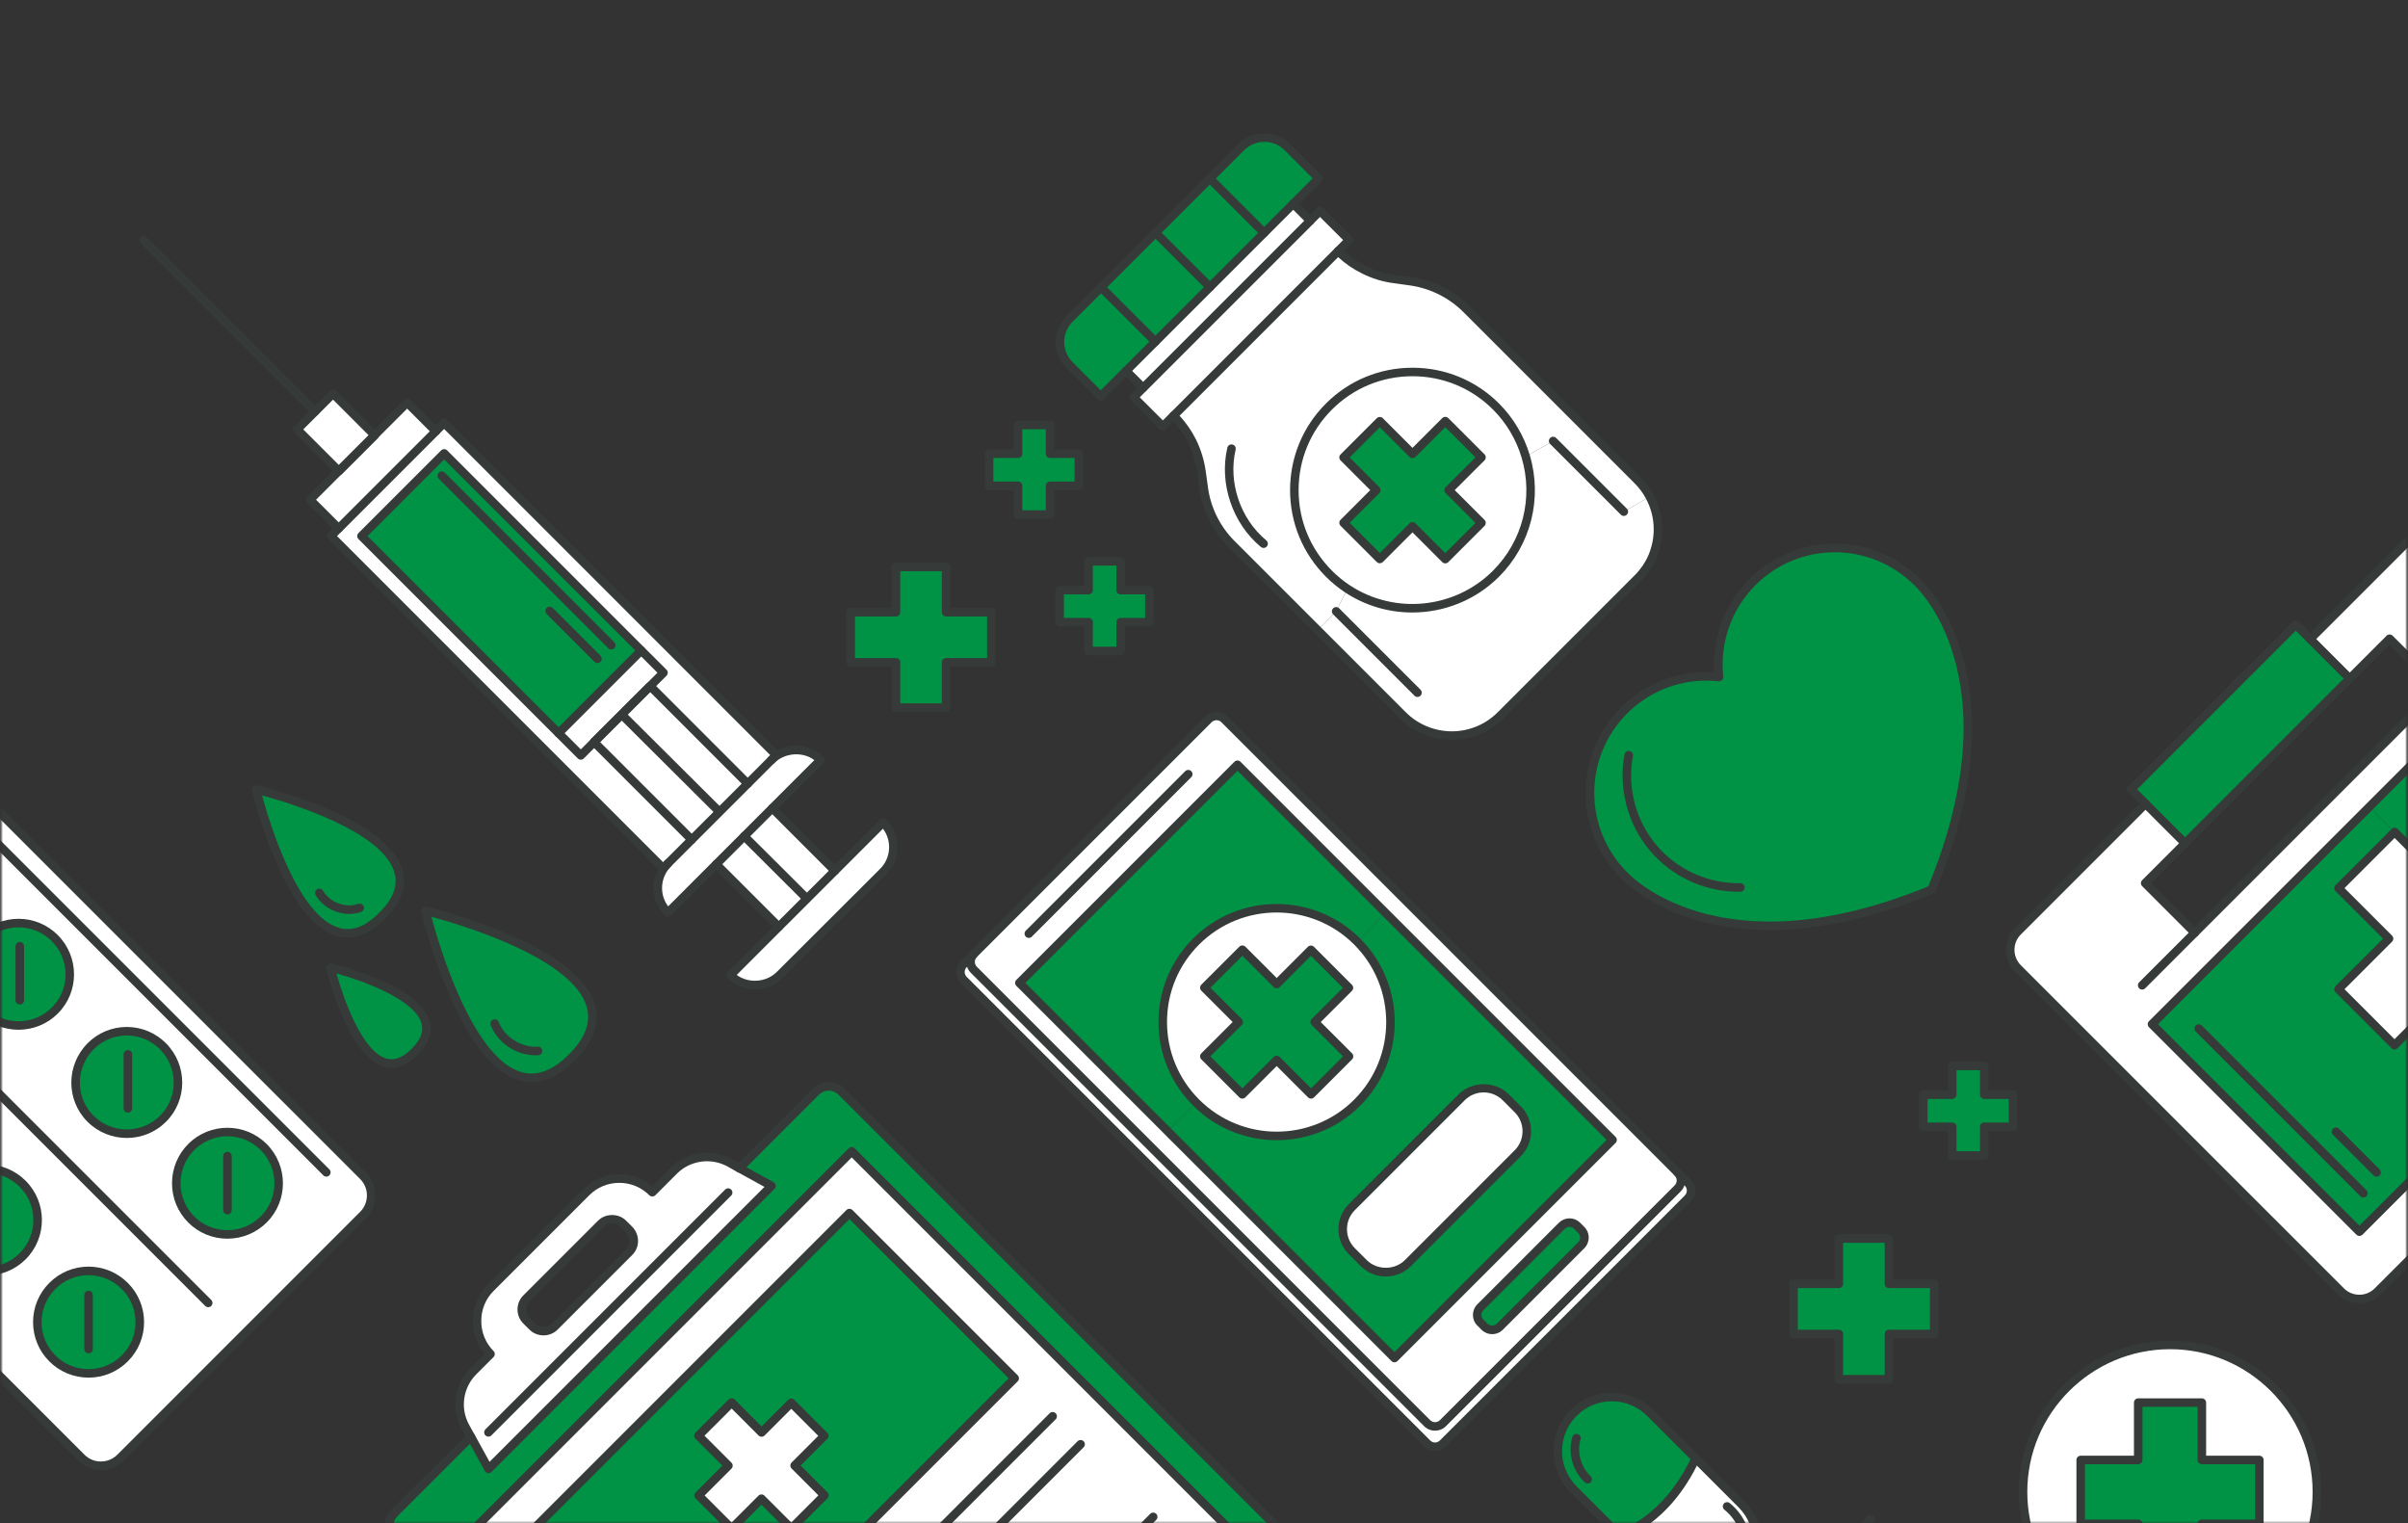 <svg width="430" height="272" viewBox="0 0 430 272" fill="none" xmlns="http://www.w3.org/2000/svg">
<rect x="0" y="0" width="430" height="272" fill="#333333" stroke="none"/>
<mask id="mask0_401_2222" style="mask-type:alpha" maskUnits="userSpaceOnUse" x="0" y="0" width="430" height="272">
<path d="M0 0H430V272H0V0Z" fill="#D9D9D9"/>
</mask>
<g mask="url(#mask0_401_2222)">
<mask id="mask1_401_2222" style="mask-type:alpha" maskUnits="userSpaceOnUse" x="0" y="-1" width="430" height="432">
<rect y="-1" width="430" height="431.196" fill="#D9D9D9"/>
</mask>
<g mask="url(#mask1_401_2222)">
<mask id="mask2_401_2222" style="mask-type:luminance" maskUnits="userSpaceOnUse" x="0" y="-335" width="431" height="766">
<path d="M430.036 -334.16H0V430.347H430.036V-334.16Z" fill="white"/>
</mask>
<g mask="url(#mask2_401_2222)">
<path d="M342.35 103.93C342.35 103.93 360.977 120.07 344.924 158.841C306.169 174.874 290.013 156.267 290.013 156.267C281.891 148.145 281.891 134.982 290.013 126.86C294.651 122.221 300.952 120.225 306.974 120.89C306.324 114.853 308.305 108.568 312.959 103.91C321.061 95.808 334.228 95.808 342.35 103.93Z" fill="#009245"/>
<path d="M316.036 166.058C297.804 166.058 289.551 156.897 289.435 156.765C281.066 148.4 281.066 134.723 289.471 126.318C293.902 121.887 299.94 119.627 306.137 120.05C305.734 113.833 307.994 107.799 312.421 103.368C320.818 94.979 334.483 94.983 342.888 103.384C343.04 103.511 361.702 120.293 345.626 159.124C345.55 159.312 345.399 159.459 345.215 159.535C333.547 164.369 323.871 166.058 316.036 166.058ZM304.67 121.524C299.394 121.524 294.341 123.6 290.547 127.398C282.736 135.209 282.736 147.918 290.547 155.729C290.742 155.952 306.814 173.658 344.343 158.259C359.761 120.715 342.031 104.663 341.852 104.503C334.001 96.653 321.3 96.649 313.497 104.452C309.182 108.768 307.077 114.733 307.731 120.811C307.755 121.042 307.675 121.269 307.512 121.428C307.348 121.588 307.121 121.664 306.894 121.648C306.145 121.564 305.404 121.524 304.67 121.524Z" fill="#363A38"/>
<path d="M310.445 159.22C304.383 159.22 298.493 156.49 294.624 151.871C290.642 147.157 288.953 140.737 290.1 134.699C290.18 134.285 290.579 134.006 290.989 134.097C291.4 134.173 291.671 134.572 291.591 134.986C290.527 140.577 292.093 146.523 295.783 150.895C299.434 155.259 305.021 157.797 310.767 157.697C310.771 157.697 310.775 157.697 310.779 157.697C311.194 157.697 311.533 158.028 311.541 158.443C311.549 158.861 311.214 159.208 310.795 159.216C310.684 159.22 310.564 159.22 310.445 159.22Z" fill="#363A38"/>
</g>
<mask id="mask3_401_2222" style="mask-type:luminance" maskUnits="userSpaceOnUse" x="0" y="-335" width="431" height="766">
<path d="M430.036 -334.16H0V430.347H430.036V-334.16Z" fill="white"/>
</mask>
<g mask="url(#mask3_401_2222)">
<path d="M299.589 209.365L301.414 211.19C302.188 211.964 302.168 213.215 301.395 213.988L257.645 257.737C256.872 258.51 255.641 258.51 254.868 257.737L172.092 174.961C171.318 174.188 171.299 172.937 172.072 172.164L173.897 170.338C173.124 171.112 173.124 172.383 173.897 173.156L246.12 245.379L254.852 254.111C255.625 254.884 256.896 254.884 257.669 254.111L299.593 212.187C300.362 211.41 300.362 210.138 299.589 209.365Z" fill="white"/>
<path d="M223.875 133.651L299.589 209.365C300.362 210.138 300.362 211.41 299.589 212.183L257.665 254.107C256.892 254.88 255.621 254.88 254.848 254.107L246.116 245.375L173.893 173.152C173.12 172.379 173.12 171.108 173.893 170.335L215.817 128.41C216.59 127.637 217.861 127.637 218.634 128.41L223.875 133.651ZM287.964 203.531L247.447 163.014L220.978 136.544L182.031 175.491L208.5 201.961L249.017 242.478L287.964 203.531ZM282.369 219.603L281.616 218.85C280.863 218.097 279.651 218.117 278.898 218.87L264.356 233.412C263.603 234.165 263.583 235.376 264.336 236.13L265.089 236.883C265.843 237.636 267.074 237.636 267.827 236.883L282.369 222.341C283.122 221.588 283.122 220.356 282.369 219.603Z" fill="white"/>
<path d="M247.447 163.018L287.965 203.535L249.018 242.482L208.5 201.965L213.601 196.864C221.54 204.798 234.416 204.818 242.35 196.884C250.305 188.929 250.289 176.049 242.35 168.115L247.447 163.018ZM271.02 198.055L268.876 195.911C266.712 193.747 263.181 193.747 261.017 195.911L241.394 215.534C239.23 217.698 239.23 221.229 241.394 223.393L243.538 225.537C245.702 227.701 249.233 227.701 251.397 225.537L271.02 205.914C273.18 203.75 273.18 200.219 271.02 198.055Z" fill="#009245"/>
<path d="M220.978 136.548L247.447 163.018L242.346 168.119C234.412 160.18 221.532 160.164 213.577 168.119C205.643 176.053 205.659 188.933 213.597 196.868L208.496 201.969L182.027 175.499L220.978 136.548Z" fill="#009245"/>
<path d="M268.875 195.911L271.019 198.055C273.183 200.219 273.183 203.75 271.019 205.914L251.396 225.537C249.233 227.701 245.702 227.701 243.538 225.537L241.394 223.393C239.23 221.229 239.23 217.698 241.394 215.534L261.017 195.911C263.181 193.751 266.711 193.751 268.875 195.911Z" fill="white"/>
<path d="M213.577 168.115C221.532 160.16 234.412 160.176 242.346 168.115C250.285 176.049 250.301 188.929 242.346 196.884C234.412 204.818 221.532 204.802 213.597 196.864C205.663 188.929 205.643 176.053 213.577 168.115ZM240.88 176.368L234.093 169.581L227.984 175.691L221.851 169.565L215.064 176.352L221.193 182.481L215.064 188.611L221.851 195.397L227.98 189.268L234.109 195.397L240.896 188.611L234.767 182.481L240.88 176.368Z" fill="white"/>
<path d="M234.093 169.585L240.88 176.368L234.77 182.481L240.899 188.61L234.113 195.397L227.984 189.268L221.85 195.397L215.068 188.61L221.197 182.481L215.068 176.348L221.85 169.565L227.984 175.695L234.093 169.585Z" fill="#009245"/>
<path d="M281.612 218.85L282.365 219.603C283.118 220.356 283.118 221.588 282.365 222.341L267.823 236.883C267.07 237.636 265.839 237.636 265.086 236.883L264.332 236.13C263.579 235.376 263.599 234.165 264.352 233.412L278.894 218.87C279.651 218.117 280.859 218.097 281.612 218.85Z" fill="#009245"/>
<path d="M256.254 259.072C255.557 259.072 254.86 258.805 254.33 258.275L171.554 175.499C171.036 174.981 170.749 174.296 170.741 173.57C170.733 172.833 171.016 172.144 171.534 171.626L173.359 169.8C173.658 169.502 174.136 169.51 174.435 169.804C174.73 170.099 174.73 170.582 174.435 170.88L172.61 172.706C172.383 172.933 172.259 173.236 172.263 173.558C172.267 173.885 172.398 174.192 172.63 174.427L255.406 257.203C255.884 257.681 256.633 257.681 257.107 257.203L300.856 213.454C301.092 213.219 301.219 212.912 301.223 212.585C301.227 212.262 301.104 211.96 300.876 211.732L299.051 209.903C298.756 209.608 298.756 209.126 299.051 208.827C299.35 208.532 299.828 208.532 300.127 208.831L301.952 210.656C302.47 211.175 302.753 211.864 302.745 212.597C302.737 213.323 302.451 214.008 301.933 214.526L258.183 258.275C257.653 258.805 256.952 259.072 256.254 259.072Z" fill="#363A38"/>
<path d="M256.254 255.45C255.549 255.45 254.844 255.183 254.31 254.645L173.359 173.694C172.287 172.622 172.287 170.876 173.359 169.8L215.283 127.876C216.355 126.8 218.104 126.804 219.176 127.876L300.127 208.827C301.199 209.903 301.199 211.649 300.127 212.721L258.203 254.645C257.665 255.183 256.96 255.45 256.254 255.45ZM217.232 128.59C216.917 128.59 216.602 128.709 216.359 128.952L174.435 170.876C173.957 171.355 173.957 172.136 174.435 172.618L255.386 253.569C255.864 254.051 256.645 254.051 257.127 253.569L299.051 211.645C299.533 211.167 299.533 210.381 299.051 209.903L218.1 128.952C217.861 128.709 217.543 128.59 217.232 128.59Z" fill="#363A38"/>
<path d="M249.013 243.239C248.818 243.239 248.623 243.167 248.475 243.016L181.493 176.033C181.198 175.738 181.198 175.252 181.493 174.957L220.44 136.01C220.735 135.715 221.217 135.715 221.516 136.01L288.498 202.993C288.642 203.136 288.722 203.328 288.722 203.531C288.722 203.734 288.642 203.925 288.498 204.069L249.551 243.016C249.404 243.167 249.209 243.239 249.013 243.239ZM209.038 201.427L249.017 241.406L286.892 203.535L220.982 137.624L183.107 175.495L209.038 201.427Z" fill="#363A38"/>
<path d="M183.716 167.465C183.521 167.465 183.326 167.393 183.178 167.242C182.884 166.947 182.884 166.461 183.178 166.166L211.648 137.692C211.943 137.397 212.426 137.397 212.725 137.692C213.019 137.987 213.019 138.473 212.725 138.768L184.254 167.242C184.107 167.393 183.912 167.465 183.716 167.465Z" fill="#363A38"/>
<path d="M266.456 238.21C265.735 238.21 265.058 237.927 264.552 237.421L263.798 236.668C262.758 235.628 262.766 233.926 263.818 232.874L278.36 218.332C278.866 217.826 279.54 217.543 280.249 217.535C280.257 217.535 280.265 217.535 280.277 217.535C280.986 217.535 281.652 217.814 282.154 218.312L282.907 219.065C283.417 219.575 283.696 220.249 283.696 220.97C283.696 221.691 283.417 222.369 282.907 222.879L268.365 237.421C267.851 237.931 267.178 238.21 266.456 238.21ZM280.273 219.053C279.974 219.053 279.671 219.173 279.432 219.408L264.89 233.95C264.424 234.416 264.416 235.137 264.87 235.592L265.624 236.345C266.066 236.791 266.843 236.787 267.285 236.345L281.827 221.803C282.286 221.345 282.286 220.599 281.827 220.141L281.074 219.388C280.851 219.165 280.564 219.053 280.273 219.053Z" fill="#363A38"/>
<path d="M227.992 203.579C222.588 203.579 217.18 201.522 213.059 197.406C209.078 193.421 206.878 188.124 206.874 182.493C206.87 176.858 209.058 171.562 213.039 167.581C221.269 159.355 234.655 159.359 242.884 167.581C251.114 175.81 251.114 189.196 242.884 197.426C238.78 201.526 233.388 203.579 227.992 203.579ZM227.964 162.926C222.95 162.926 217.933 164.835 214.115 168.653C210.421 172.347 208.389 177.261 208.397 182.489C208.401 187.718 210.441 192.632 214.135 196.326C221.771 203.961 234.185 203.969 241.812 196.346C249.448 188.71 249.448 176.288 241.812 168.653C237.994 164.835 232.977 162.926 227.964 162.926Z" fill="#363A38"/>
<path d="M247.467 227.916C245.778 227.916 244.191 227.263 243 226.071L240.856 223.931C239.668 222.744 239.011 221.157 239.011 219.464C239.011 217.774 239.664 216.188 240.856 214.996L260.479 195.373C262.858 192.994 267.03 192.994 269.41 195.377L271.554 197.517C272.741 198.705 273.399 200.291 273.399 201.985C273.399 203.674 272.741 205.261 271.554 206.452L251.931 226.075C250.743 227.263 249.157 227.916 247.467 227.916ZM264.946 195.051C263.663 195.051 262.459 195.549 261.555 196.453L241.932 216.076C241.031 216.977 240.533 218.18 240.533 219.468C240.533 220.755 241.031 221.958 241.932 222.859L244.076 225.003C245.881 226.812 249.053 226.812 250.859 225.003L270.482 205.38C271.382 204.479 271.88 203.276 271.88 201.989C271.88 200.705 271.382 199.498 270.482 198.597L268.338 196.453C267.437 195.549 266.233 195.051 264.946 195.051Z" fill="#363A38"/>
<path d="M234.113 196.158C233.918 196.158 233.722 196.087 233.575 195.935L227.98 190.34L222.385 195.935C222.241 196.079 222.05 196.158 221.846 196.158C221.643 196.158 221.452 196.079 221.308 195.935L214.522 189.148C214.227 188.854 214.227 188.367 214.522 188.072L220.117 182.481L214.522 176.89C214.378 176.747 214.299 176.555 214.299 176.352C214.299 176.149 214.378 175.958 214.522 175.814L221.308 169.031C221.603 168.736 222.086 168.736 222.385 169.031L227.98 174.626L233.555 169.051C233.85 168.756 234.332 168.756 234.631 169.051L241.418 175.838C241.561 175.981 241.641 176.173 241.641 176.376C241.641 176.579 241.561 176.77 241.418 176.914L235.842 182.485L241.438 188.076C241.732 188.371 241.732 188.858 241.438 189.152L234.651 195.939C234.503 196.083 234.308 196.158 234.113 196.158ZM227.984 188.507C228.179 188.507 228.374 188.579 228.522 188.73L234.117 194.325L239.828 188.614L234.232 183.023C234.089 182.88 234.009 182.688 234.009 182.485C234.009 182.282 234.089 182.091 234.232 181.947L239.808 176.376L234.097 170.665L228.522 176.24C228.227 176.535 227.745 176.535 227.446 176.24L221.85 170.645L216.14 176.356L221.735 181.947C222.03 182.242 222.03 182.728 221.735 183.023L216.14 188.614L221.85 194.325L227.446 188.73C227.593 188.579 227.788 188.507 227.984 188.507Z" fill="#363A38"/>
</g>
<mask id="mask4_401_2222" style="mask-type:luminance" maskUnits="userSpaceOnUse" x="0" y="-335" width="431" height="766">
<path d="M430.036 -334.16H0V430.347H430.036V-334.16Z" fill="white"/>
</mask>
<g mask="url(#mask4_401_2222)">
<path d="M303.475 302.586C303.279 302.586 303.084 302.515 302.937 302.363C302.642 302.068 302.642 301.582 302.937 301.287L333.531 270.693C333.826 270.398 334.308 270.398 334.607 270.693C334.906 270.988 334.902 271.474 334.607 271.769L304.013 302.363C303.861 302.515 303.67 302.586 303.475 302.586Z" fill="#363A38"/>
</g>
<mask id="mask5_401_2222" style="mask-type:luminance" maskUnits="userSpaceOnUse" x="0" y="-335" width="431" height="766">
<path d="M430.036 -334.16H0V430.347H430.036V-334.16Z" fill="white"/>
</mask>
<g mask="url(#mask5_401_2222)">
<path d="M387.522 240.139C402 240.139 413.728 251.895 413.728 266.373C413.728 280.879 402 292.608 387.522 292.608C373.016 292.608 361.26 280.879 361.26 266.373C361.26 251.895 373.016 240.139 387.522 240.139ZM403.459 272.072V260.678H393.189V250.436H381.823V260.678H371.553V272.072H381.823V282.342H393.189V272.072H403.459Z" fill="white"/>
<path d="M403.459 260.678V272.072H393.189V282.342H381.827V272.072H371.557V260.678H381.827V250.436H393.189V260.678H403.459Z" fill="#009245"/>
<path d="M387.522 293.369C372.621 293.369 360.499 281.258 360.499 266.373C360.499 251.489 372.621 239.378 387.522 239.378C402.391 239.378 414.49 251.489 414.49 266.373C414.49 281.258 402.391 293.369 387.522 293.369ZM387.522 240.9C373.458 240.9 362.017 252.329 362.017 266.377C362.017 280.425 373.458 291.854 387.522 291.854C401.554 291.854 412.967 280.425 412.967 266.377C412.967 252.329 401.554 240.9 387.522 240.9Z" fill="#363A38"/>
<path d="M393.189 283.103H381.823C381.405 283.103 381.062 282.764 381.062 282.342V272.833H371.553C371.135 272.833 370.792 272.494 370.792 272.072V260.678C370.792 260.26 371.131 259.917 371.553 259.917H381.062V250.436C381.062 250.018 381.401 249.675 381.823 249.675H393.189C393.607 249.675 393.95 250.014 393.95 250.436V259.917H403.459C403.877 259.917 404.22 260.256 404.22 260.678V272.072C404.22 272.49 403.881 272.833 403.459 272.833H393.95V282.342C393.95 282.76 393.611 283.103 393.189 283.103ZM382.584 281.581H392.428V272.072C392.428 271.653 392.766 271.311 393.189 271.311H402.698V261.436H393.189C392.77 261.436 392.428 261.097 392.428 260.674V251.194H382.584V260.674C382.584 261.093 382.246 261.436 381.823 261.436H372.315V271.311H381.823C382.242 271.311 382.584 271.649 382.584 272.072V281.581Z" fill="#363A38"/>
</g>
<mask id="mask6_401_2222" style="mask-type:luminance" maskUnits="userSpaceOnUse" x="0" y="-335" width="431" height="766">
<path d="M430.036 -334.16H0V430.347H430.036V-334.16Z" fill="white"/>
</mask>
<g mask="url(#mask6_401_2222)">
<path d="M345.391 229.231V238.182H337.313V246.264H328.358V238.182H320.28V229.231H328.358V221.149H337.313V229.231H345.391Z" fill="#009245"/>
<path d="M337.313 247.025H328.362C327.944 247.025 327.601 246.686 327.601 246.264V238.943H320.28C319.862 238.943 319.519 238.604 319.519 238.182V229.231C319.519 228.813 319.858 228.47 320.28 228.47H327.601V221.149C327.601 220.731 327.94 220.388 328.362 220.388H337.313C337.731 220.388 338.074 220.727 338.074 221.149V228.47H345.395C345.813 228.47 346.156 228.809 346.156 229.231V238.182C346.156 238.6 345.817 238.943 345.395 238.943H338.074V246.264C338.07 246.682 337.731 247.025 337.313 247.025ZM329.119 245.503H336.552V238.182C336.552 237.764 336.89 237.421 337.313 237.421H344.634V229.989H337.313C336.894 229.989 336.552 229.65 336.552 229.227V221.907H329.119V229.227C329.119 229.646 328.781 229.989 328.358 229.989H321.037V237.421H328.358C328.777 237.421 329.119 237.76 329.119 238.182V245.503Z" fill="#363A38"/>
<path d="M359.466 195.457V201.184H354.329V206.317H348.607V201.184H343.446L343.442 195.457H348.607V190.324H354.329V195.457H359.466Z" fill="#009245"/>
<path d="M354.329 207.078H348.607C348.188 207.078 347.846 206.739 347.846 206.317V201.945H343.442C343.023 201.945 342.681 201.606 342.681 201.184V195.457C342.681 195.039 343.019 194.696 343.442 194.696H347.846V190.324C347.846 189.906 348.184 189.563 348.607 189.563H354.329C354.748 189.563 355.091 189.902 355.091 190.324V194.696H359.466C359.885 194.696 360.227 195.035 360.227 195.457V201.184C360.227 201.602 359.889 201.945 359.466 201.945H355.091V206.317C355.091 206.735 354.752 207.078 354.329 207.078ZM349.368 205.555H353.572V201.184C353.572 200.765 353.911 200.423 354.333 200.423H358.709V196.218H354.333C353.915 196.218 353.572 195.879 353.572 195.457V191.085H349.368V195.457C349.368 195.875 349.029 196.218 348.607 196.218H344.203V200.423H348.607C349.025 200.423 349.368 200.761 349.368 201.184V205.555Z" fill="#363A38"/>
</g>
<mask id="mask7_401_2222" style="mask-type:luminance" maskUnits="userSpaceOnUse" x="0" y="-335" width="431" height="766">
<path d="M430.036 -334.16H0V430.347H430.036V-334.16Z" fill="white"/>
</mask>
<g mask="url(#mask7_401_2222)">
<path d="M75.969 162.631C75.969 162.631 118.212 172.73 102.14 188.802C86.068 204.874 75.969 162.631 75.969 162.631Z" fill="#009245"/>
<path d="M45.734 140.964C45.734 140.964 82.102 149.675 68.274 163.504C54.445 177.332 45.734 140.964 45.734 140.964Z" fill="#009245"/>
<path d="M59.024 172.749C59.024 172.749 83.29 178.564 74.064 187.79C64.819 197.035 59.024 172.749 59.024 172.749Z" fill="#009245"/>
<path d="M62.057 167.401C61.423 167.401 60.79 167.314 60.16 167.134C50.683 164.46 45.224 142.092 44.997 141.139C44.937 140.884 45.013 140.613 45.2 140.426C45.387 140.238 45.658 140.155 45.913 140.227C46.866 140.454 69.23 145.913 71.908 155.39C72.721 158.267 71.681 161.177 68.816 164.042C66.572 166.278 64.309 167.401 62.057 167.401ZM46.794 142.028C48.081 146.766 53.134 163.576 60.571 165.676C62.906 166.337 65.253 165.449 67.732 162.97C70.215 160.491 71.1 158.148 70.438 155.809C68.342 148.368 51.536 143.311 46.794 142.028Z" fill="#363A38"/>
<path d="M69.912 190.651C69.466 190.651 69.015 190.587 68.569 190.46C62.101 188.63 58.439 173.566 58.287 172.925C58.227 172.666 58.303 172.399 58.49 172.211C58.678 172.028 58.949 171.94 59.204 172.012C59.845 172.164 74.909 175.842 76.731 182.306C77.3 184.318 76.583 186.347 74.602 188.327C73.056 189.874 71.486 190.651 69.912 190.651ZM60.084 173.81C61.388 178.552 64.735 187.797 68.983 188.997C70.454 189.411 71.936 188.842 73.526 187.248C75.112 185.665 75.682 184.183 75.268 182.716C74.072 178.472 64.827 175.117 60.084 173.81Z" fill="#363A38"/>
<path d="M94.915 193.209C94.189 193.209 93.464 193.106 92.743 192.903C81.808 189.814 75.495 163.906 75.232 162.806C75.172 162.547 75.248 162.28 75.435 162.093C75.623 161.91 75.889 161.822 76.148 161.894C77.248 162.157 103.156 168.469 106.245 179.405C107.177 182.7 105.974 186.044 102.678 189.34C100.103 191.914 97.501 193.209 94.915 193.209ZM77.029 163.687C78.432 168.904 84.35 188.953 93.157 191.44C95.887 192.217 98.725 191.141 101.606 188.26C104.483 185.382 105.555 182.541 104.782 179.815C102.295 171.012 82.246 165.09 77.029 163.687Z" fill="#363A38"/>
<path d="M95.632 188.423C92.193 188.423 88.881 186.223 87.626 183.047C87.471 182.657 87.662 182.214 88.052 182.063C88.443 181.911 88.885 182.099 89.037 182.489C90.097 185.175 93.09 187.064 96.023 186.889C96.421 186.821 96.8 187.18 96.828 187.602C96.852 188.021 96.533 188.379 96.115 188.407C95.955 188.419 95.792 188.423 95.632 188.423Z" fill="#363A38"/>
<path d="M62.376 163.181C59.989 163.181 57.594 161.914 56.366 159.818C56.155 159.455 56.275 158.989 56.637 158.777C57 158.562 57.466 158.686 57.677 159.048C58.897 161.125 61.722 162.185 63.974 161.392C64.372 161.26 64.803 161.463 64.942 161.862C65.082 162.257 64.871 162.691 64.476 162.83C63.798 163.069 63.089 163.181 62.376 163.181Z" fill="#363A38"/>
</g>
<mask id="mask8_401_2222" style="mask-type:luminance" maskUnits="userSpaceOnUse" x="0" y="-335" width="431" height="766">
<path d="M430.036 -334.16H0V430.347H430.036V-334.16Z" fill="white"/>
</mask>
<g mask="url(#mask8_401_2222)">
<path d="M302.837 260.439L310.999 268.601C314.749 272.351 314.749 278.496 310.999 282.246C309.11 284.135 306.643 285.08 304.16 285.08C301.694 285.064 299.211 284.135 297.338 282.258L289.16 274.08C289.16 274.08 297.31 271.964 302.71 260.563L302.837 260.439Z" fill="white"/>
<path d="M302.821 260.423L302.837 260.439L302.71 260.567C297.31 271.972 289.16 274.084 289.16 274.084L280.982 265.907C277.232 262.157 277.232 256.012 280.998 252.246C282.871 250.373 285.342 249.428 287.821 249.428C290.288 249.444 292.771 250.373 294.644 252.246L302.821 260.423Z" fill="#009245"/>
<path d="M304.164 285.841C301.363 285.825 298.748 284.745 296.804 282.8L288.626 274.622C288.331 274.328 288.331 273.841 288.626 273.546C288.921 273.252 289.403 273.252 289.702 273.546L297.88 281.724C299.541 283.386 301.777 284.306 304.168 284.322C306.543 284.322 308.783 283.398 310.465 281.712C313.932 278.245 313.932 272.606 310.465 269.139L302.303 260.977C302.012 260.682 302 260.2 302.287 259.905C302.574 259.61 303.044 259.586 303.343 259.869L303.359 259.881L311.541 268.063C315.598 272.124 315.598 278.727 311.541 282.784C309.568 284.757 306.946 285.841 304.164 285.841Z" fill="#363A38"/>
<path d="M289.164 274.846C288.969 274.846 288.774 274.774 288.626 274.622L280.448 266.445C278.492 264.488 277.412 261.874 277.416 259.084C277.416 256.291 278.5 253.672 280.464 251.712C282.425 249.751 285.039 248.671 287.825 248.671C290.627 248.687 293.241 249.767 295.186 251.716L303.363 259.889C303.658 260.184 303.658 260.67 303.363 260.965C303.068 261.256 302.586 261.26 302.287 260.965L294.11 252.792C292.448 251.13 290.216 250.205 287.821 250.193C285.446 250.193 283.214 251.114 281.54 252.792C279.863 254.469 278.938 256.705 278.938 259.092C278.938 261.475 279.855 263.711 281.528 265.377L289.706 273.554C290.001 273.849 290.001 274.335 289.706 274.63C289.551 274.77 289.359 274.846 289.164 274.846Z" fill="#363A38"/>
<path d="M283.509 264.879C283.326 264.879 283.139 264.811 282.991 264.675C280.827 262.667 279.934 259.411 280.779 256.57C280.899 256.167 281.317 255.936 281.724 256.056C282.126 256.175 282.357 256.598 282.238 257C281.556 259.299 282.278 261.934 284.027 263.56C284.334 263.847 284.35 264.325 284.067 264.632C283.916 264.799 283.712 264.879 283.509 264.879Z" fill="#363A38"/>
<path d="M289.164 274.846C288.825 274.846 288.518 274.618 288.431 274.276C288.323 273.869 288.566 273.455 288.973 273.351C289.052 273.331 296.863 271.151 302.028 260.244C302.207 259.865 302.658 259.702 303.04 259.881C303.419 260.061 303.582 260.515 303.403 260.894C297.915 272.486 289.706 274.734 289.359 274.826C289.288 274.838 289.224 274.846 289.164 274.846Z" fill="#363A38"/>
<path d="M310.955 279.042C310.827 279.042 310.7 279.01 310.58 278.942C310.218 278.735 310.086 278.273 310.293 277.906C310.305 277.886 311.453 275.802 310.732 273.666C310.242 272.068 309.249 270.617 307.93 269.561C307.603 269.298 307.552 268.82 307.811 268.493C308.074 268.166 308.556 268.119 308.879 268.374C310.433 269.621 311.604 271.335 312.174 273.2C313.111 275.973 311.672 278.552 311.608 278.659C311.473 278.902 311.218 279.042 310.955 279.042Z" fill="#363A38"/>
</g>
<mask id="mask9_401_2222" style="mask-type:luminance" maskUnits="userSpaceOnUse" x="0" y="-335" width="431" height="766">
<path d="M430.036 -334.16H0V430.347H430.036V-334.16Z" fill="white"/>
</mask>
<g mask="url(#mask9_401_2222)">
<path d="M150.253 194.911L255.33 299.988C256.597 301.255 256.573 303.284 255.33 304.523L180.026 379.827C178.783 381.07 176.755 381.094 175.491 379.827L70.414 274.75C69.147 273.483 69.171 271.454 70.414 270.215L84.095 256.534L87.248 262.264L88.587 260.925L136.433 213.079L137.772 211.74L132.041 208.588L145.722 194.907C146.957 193.668 148.986 193.644 150.253 194.911ZM249.125 302.614L235.97 289.459L152.094 205.583L81.087 276.591L171.482 366.987L178.121 373.626L249.125 302.614Z" fill="#009245"/>
<path d="M209.226 316.2L213.928 320.902L192.894 341.936L187.499 347.332L176.802 336.636L164.293 349.145L176.802 361.655L171.478 366.979L81.082 276.583L152.09 205.575L235.966 289.451L230.259 295.158L209.226 316.2ZM181.198 246.101L151.688 216.59L92.094 276.185L121.604 305.695L181.198 246.101ZM170.478 330.407L157.968 317.897L145.455 330.407L157.964 342.916L170.478 330.407ZM151.684 311.665L139.174 299.155L126.665 311.665L139.174 324.174L151.684 311.665Z" fill="white"/>
<path d="M151.684 216.59L181.194 246.101L121.6 305.695L92.089 276.185L151.684 216.59ZM147.196 256.366L141.298 250.468L135.998 255.769L130.65 250.42L124.728 256.342L130.076 261.691L124.752 267.015L130.65 272.913L135.974 267.589L141.298 272.913L147.22 266.991L141.896 261.667L147.196 256.366Z" fill="#009245"/>
<path d="M132.037 208.592L137.768 211.744L136.429 213.083L88.583 260.929L87.244 262.268L84.091 256.538L83.111 254.748C81.322 251.524 81.891 247.467 84.518 244.841L87.598 241.761C85.976 240.139 85.163 237.987 85.187 235.863C85.163 233.739 85.976 231.591 87.598 229.965L104.695 212.868C107.943 209.62 113.243 209.62 116.491 212.868L120.36 208.999C122.963 206.396 127.024 205.822 130.267 207.592L132.037 208.592ZM112.338 219.551L111.262 218.475C110.186 217.399 108.421 217.399 107.345 218.475L93.998 231.822C92.898 232.922 92.898 234.687 93.975 235.763L95.05 236.839C96.15 237.939 97.94 237.963 99.04 236.863L112.386 223.517C113.458 222.441 113.434 220.647 112.338 219.551Z" fill="white"/>
<path d="M141.298 250.472L147.196 256.366L141.896 261.667L147.22 266.991L141.298 272.913L135.974 267.589L130.65 272.913L124.752 267.015L130.076 261.691L124.728 256.342L130.65 250.424L135.998 255.773L141.298 250.472Z" fill="white"/>
<path d="M84.091 257.295C83.82 257.295 83.561 257.151 83.422 256.9L82.441 255.111C80.493 251.604 81.126 247.157 83.98 244.303L86.546 241.737C85.167 240.099 84.402 237.995 84.426 235.855C84.398 233.479 85.359 231.132 87.06 229.431L104.157 212.334C105.87 210.621 108.154 209.676 110.593 209.676C112.772 209.676 114.829 210.433 116.467 211.82L119.818 208.469C122.648 205.639 127.091 205.005 130.626 206.93L132.403 207.939C132.77 208.146 132.898 208.608 132.69 208.975C132.483 209.341 132.025 209.473 131.654 209.262L129.889 208.261C126.952 206.663 123.25 207.189 120.894 209.545L117.025 213.41C116.738 213.697 116.236 213.697 115.949 213.414C114.522 211.984 112.617 211.198 110.589 211.198C108.56 211.198 106.655 211.983 105.229 213.41L88.132 230.507C86.718 231.921 85.92 233.87 85.944 235.859C85.924 237.863 86.721 239.812 88.132 241.227C88.427 241.522 88.427 242.008 88.132 242.303L85.052 245.383C82.672 247.762 82.146 251.465 83.768 254.386L84.749 256.179C84.948 256.546 84.812 257.008 84.446 257.211C84.338 257.267 84.215 257.295 84.091 257.295Z" fill="#363A38"/>
<path d="M177.759 381.529C176.743 381.529 175.726 381.142 174.953 380.369L69.872 275.288C69.119 274.535 68.709 273.535 68.709 272.47C68.713 271.414 69.127 270.422 69.872 269.677L83.553 255.996C83.721 255.828 83.964 255.741 84.199 255.781C84.434 255.812 84.641 255.956 84.757 256.167L87.419 261.013L136.512 211.92L131.67 209.254C131.459 209.138 131.319 208.935 131.284 208.696C131.248 208.457 131.327 208.222 131.499 208.05L145.18 194.369C146.726 192.827 149.245 192.827 150.791 194.369L255.872 299.45C257.418 300.996 257.418 303.515 255.872 305.061L180.564 380.369C179.791 381.142 178.775 381.529 177.759 381.529ZM83.912 257.789L70.948 270.757C69.996 271.709 69.996 273.264 70.948 274.216L176.029 379.297C176.986 380.249 178.536 380.249 179.492 379.297L254.8 303.989C255.753 303.037 255.753 301.483 254.8 300.53L149.719 195.449C148.767 194.497 147.212 194.497 146.256 195.449L133.292 208.413L138.134 211.079C138.345 211.195 138.485 211.398 138.521 211.637C138.553 211.876 138.477 212.111 138.306 212.282L87.781 262.806C87.61 262.974 87.371 263.058 87.136 263.022C86.901 262.99 86.694 262.846 86.578 262.635L83.912 257.789Z" fill="#363A38"/>
<path d="M178.117 374.383C177.922 374.383 177.727 374.311 177.579 374.16L80.548 277.125C80.253 276.83 80.253 276.344 80.548 276.049L151.556 205.041C151.851 204.746 152.333 204.746 152.632 205.041L236.508 288.917L249.663 302.072C249.958 302.367 249.958 302.853 249.663 303.148L178.655 374.156C178.504 374.311 178.313 374.383 178.117 374.383ZM82.158 276.591L178.117 372.55L248.049 302.618L152.09 206.659L82.158 276.591Z" fill="#363A38"/>
<path d="M121.6 306.456C121.396 306.456 121.205 306.376 121.062 306.233L91.552 276.723C91.257 276.428 91.257 275.941 91.552 275.647L151.146 216.052C151.441 215.757 151.923 215.757 152.222 216.052L181.732 245.563C181.875 245.706 181.955 245.897 181.955 246.101C181.955 246.304 181.875 246.495 181.732 246.639L122.138 306.233C121.994 306.376 121.803 306.456 121.6 306.456ZM93.165 276.185L121.6 304.623L180.122 246.105L151.684 217.666L93.165 276.185Z" fill="#363A38"/>
<path d="M141.298 273.674C141.103 273.674 140.908 273.602 140.76 273.451L135.974 268.665L131.188 273.451C130.893 273.746 130.411 273.746 130.112 273.451L124.214 267.553C124.07 267.409 123.991 267.218 123.991 267.015C123.991 266.811 124.07 266.62 124.214 266.477L129 261.691L124.19 256.88C124.047 256.737 123.967 256.546 123.967 256.342C123.967 256.139 124.047 255.948 124.19 255.804L130.112 249.882C130.407 249.588 130.889 249.588 131.188 249.882L135.998 254.693L140.76 249.93C141.055 249.635 141.537 249.635 141.836 249.93L147.734 255.828C147.878 255.972 147.958 256.163 147.958 256.366C147.958 256.57 147.878 256.761 147.734 256.904L142.972 261.667L147.758 266.453C147.902 266.596 147.981 266.788 147.981 266.991C147.981 267.194 147.902 267.385 147.758 267.529L141.836 273.451C141.689 273.598 141.494 273.674 141.298 273.674ZM135.974 266.831C136.169 266.831 136.365 266.903 136.512 267.055L141.298 271.841L146.144 266.995L141.358 262.209C141.215 262.065 141.135 261.874 141.135 261.671C141.135 261.467 141.215 261.276 141.358 261.133L146.12 256.37L141.298 251.548L136.536 256.311C136.241 256.605 135.759 256.605 135.46 256.311L130.65 251.5L125.804 256.346L130.614 261.157C130.758 261.3 130.837 261.491 130.837 261.695C130.837 261.898 130.758 262.089 130.614 262.233L125.828 267.019L130.65 271.841L135.436 267.055C135.588 266.903 135.779 266.831 135.974 266.831Z" fill="#363A38"/>
<path d="M97.067 238.433C96.147 238.433 95.218 238.082 94.513 237.377L93.437 236.301C92.771 235.635 92.408 234.747 92.412 233.798C92.416 232.85 92.787 231.957 93.46 231.284L106.807 217.937C108.134 216.61 110.469 216.61 111.796 217.941L112.872 219.013C114.275 220.416 114.295 222.676 112.92 224.055L99.574 237.401C98.884 238.086 97.98 238.433 97.067 238.433ZM109.306 218.432C108.764 218.432 108.261 218.639 107.883 219.013L94.537 232.36C94.15 232.746 93.935 233.26 93.931 233.806C93.927 234.344 94.134 234.85 94.513 235.225L95.589 236.301C95.979 236.692 96.497 236.911 97.051 236.915C97.055 236.915 97.063 236.915 97.067 236.915C97.613 236.915 98.119 236.708 98.502 236.325L111.848 222.979C112.223 222.608 112.422 222.102 112.418 221.552C112.41 220.998 112.191 220.48 111.8 220.089L110.724 219.013C110.35 218.635 109.844 218.432 109.306 218.432Z" fill="#363A38"/>
<path d="M87.22 256.506C87.024 256.506 86.829 256.434 86.682 256.283C86.387 255.988 86.387 255.502 86.682 255.207L129.49 212.398C129.785 212.103 130.267 212.103 130.566 212.398C130.861 212.693 130.861 213.179 130.566 213.474L87.758 256.283C87.61 256.434 87.415 256.506 87.22 256.506Z" fill="#363A38"/>
<path d="M145.909 295.712C145.714 295.712 145.519 295.64 145.371 295.489C145.076 295.194 145.076 294.708 145.371 294.413L187.439 252.341C187.734 252.046 188.216 252.046 188.515 252.341C188.81 252.636 188.81 253.122 188.515 253.417L146.447 295.489C146.296 295.64 146.105 295.712 145.909 295.712Z" fill="#363A38"/>
<path d="M150.899 300.701C150.703 300.701 150.508 300.63 150.361 300.478C150.066 300.183 150.066 299.697 150.361 299.402L192.428 257.335C192.723 257.04 193.205 257.04 193.504 257.335C193.799 257.63 193.799 258.116 193.504 258.411L151.437 300.478C151.285 300.626 151.094 300.701 150.899 300.701Z" fill="#363A38"/>
<path d="M163.862 313.669C163.667 313.669 163.472 313.597 163.324 313.446C163.03 313.151 163.03 312.665 163.324 312.37L205.392 270.299C205.687 270.004 206.169 270.004 206.468 270.299C206.763 270.593 206.763 271.08 206.468 271.374L164.4 313.446C164.253 313.593 164.058 313.669 163.862 313.669Z" fill="#363A38"/>
</g>
<mask id="mask10_401_2222" style="mask-type:luminance" maskUnits="userSpaceOnUse" x="0" y="-335" width="431" height="766">
<path d="M430.036 -334.16H0V430.347H430.036V-334.16Z" fill="white"/>
</mask>
<g mask="url(#mask10_401_2222)">
<path d="M47.758 192.899L64.863 210.003C66.768 211.908 66.748 215.024 64.843 216.929L21.488 260.284C19.583 262.189 16.467 262.209 14.562 260.304L-65.436 180.305C-67.341 178.4 -67.341 175.264 -65.436 173.359L-22.082 130.005C-20.177 128.1 -17.041 128.1 -15.136 130.005L47.758 192.899ZM-9.939 147.778C-13.51 144.208 -19.284 144.188 -22.855 147.759C-26.426 151.329 -26.445 157.144 -22.875 160.714C-19.304 164.285 -13.49 164.265 -9.919 160.694C-6.348 157.124 -6.368 151.349 -9.939 147.778ZM9.784 167.501C6.213 163.93 0.438 163.91 -3.132 167.481C-6.703 171.052 -6.723 176.866 -3.152 180.437C0.419 184.008 6.233 183.988 9.804 180.417C13.374 176.846 13.354 171.072 9.784 167.501ZM29.088 186.805C25.517 183.235 19.762 183.235 16.192 186.805C12.621 190.376 12.581 196.17 16.152 199.741C19.723 203.312 25.557 203.312 29.128 199.741C32.698 196.17 32.659 190.376 29.088 186.805ZM47.085 204.802C43.514 201.232 37.74 201.212 34.169 204.782C30.598 208.353 30.578 214.167 34.149 217.738C37.72 221.309 43.534 221.289 47.105 217.718C50.675 214.147 50.656 208.373 47.085 204.802ZM-34.743 172.578C-38.313 169.007 -44.088 168.988 -47.678 172.578C-51.249 176.149 -51.249 181.943 -47.678 185.514C-44.108 189.085 -38.313 189.085 -34.743 185.514C-31.152 181.923 -31.172 176.153 -34.743 172.578ZM-15.259 192.066C-18.83 188.495 -24.604 188.475 -28.195 192.066C-31.766 195.636 -31.766 201.431 -28.195 205.002C-24.624 208.572 -18.83 208.572 -15.259 205.002C-11.668 201.411 -11.688 195.636 -15.259 192.066ZM4.049 211.37C0.478 207.799 -5.296 207.779 -8.887 211.37C-12.458 214.941 -12.458 220.735 -8.887 224.306C-5.316 227.876 0.478 227.876 4.049 224.306C7.64 220.715 7.62 214.941 4.049 211.37ZM22.281 229.602C18.71 226.031 12.936 226.011 9.345 229.602C5.775 233.173 5.775 238.967 9.345 242.538C12.916 246.109 18.71 246.109 22.281 242.538C25.872 238.947 25.852 233.177 22.281 229.602Z" fill="white"/>
<path d="M-3.136 167.481C0.434 163.91 6.209 163.93 9.78 167.501C13.35 171.072 13.37 176.846 9.8 180.417C6.229 183.988 0.414 184.008 -3.156 180.437C-6.727 176.866 -6.707 171.052 -3.136 167.481Z" fill="#009245"/>
<path d="M16.192 186.805C19.762 183.234 25.517 183.234 29.088 186.805C32.658 190.376 32.698 196.17 29.128 199.741C25.557 203.312 19.723 203.312 16.152 199.741C12.581 196.17 12.617 190.376 16.192 186.805Z" fill="#009245"/>
<path d="M34.165 204.782C37.736 201.212 43.51 201.232 47.081 204.802C50.651 208.373 50.671 214.147 47.101 217.718C43.53 221.289 37.716 221.309 34.145 217.738C30.574 214.167 30.594 208.353 34.165 204.782Z" fill="#009245"/>
<path d="M-2.419 226.984C2.632 226.984 6.727 222.889 6.727 217.838C6.727 212.787 2.632 208.692 -2.419 208.692C-7.47 208.692 -11.565 212.787 -11.565 217.838C-11.565 222.889 -7.47 226.984 -2.419 226.984Z" fill="#009245"/>
<path d="M15.813 245.216C20.864 245.216 24.959 241.121 24.959 236.07C24.959 231.019 20.864 226.924 15.813 226.924C10.762 226.924 6.667 231.019 6.667 236.07C6.667 241.121 10.762 245.216 15.813 245.216Z" fill="#009245"/>
<path d="M18.005 262.476C16.499 262.476 15.084 261.894 14.024 260.834L-65.975 180.839C-67.039 179.771 -67.624 178.349 -67.624 176.826C-67.624 175.308 -67.039 173.881 -65.975 172.817L-22.624 129.463C-20.412 127.255 -16.813 127.255 -14.606 129.463L65.393 209.461C66.457 210.529 67.039 211.948 67.035 213.466C67.031 214.976 66.441 216.399 65.373 217.463L22.022 260.814C20.958 261.878 19.539 262.468 18.025 262.476C18.021 262.476 18.013 262.476 18.005 262.476ZM-18.611 129.323C-19.675 129.323 -20.735 129.726 -21.544 130.535L-64.894 173.889C-65.672 174.666 -66.102 175.706 -66.102 176.822C-66.102 177.938 -65.672 178.978 -64.894 179.759L15.104 259.754C15.877 260.527 16.905 260.949 18.009 260.949C18.013 260.949 18.021 260.949 18.025 260.949C19.133 260.945 20.173 260.515 20.954 259.734L64.305 216.379C65.086 215.602 65.516 214.562 65.52 213.454C65.524 212.346 65.098 211.31 64.325 210.533L47.22 193.433L-15.678 130.535C-16.487 129.73 -17.547 129.323 -18.611 129.323Z" fill="#363A38"/>
<path d="M37.182 233.4C36.986 233.4 36.791 233.328 36.644 233.177L-38.317 158.216C-38.612 157.921 -38.612 157.434 -38.317 157.14C-38.023 156.845 -37.54 156.845 -37.241 157.14L37.72 232.101C38.015 232.396 38.015 232.882 37.72 233.177C37.572 233.324 37.377 233.4 37.182 233.4Z" fill="#363A38"/>
<path d="M-2.419 227.741C-4.958 227.741 -7.492 226.776 -9.425 224.844C-13.287 220.982 -13.287 214.693 -9.425 210.832C-7.548 208.951 -5.005 207.867 -2.411 207.923C0.227 207.927 2.714 208.959 4.587 210.832V210.836C8.449 214.697 8.449 220.986 4.587 224.844C2.654 226.772 0.116 227.741 -2.419 227.741ZM-2.423 209.441C-4.659 209.441 -6.763 210.318 -8.353 211.904C-11.621 215.176 -11.621 220.496 -8.353 223.768C-5.085 227.032 0.239 227.036 3.511 223.764C6.779 220.496 6.779 215.172 3.511 211.904C1.925 210.318 -0.179 209.441 -2.415 209.437C-2.419 209.441 -2.419 209.441 -2.423 209.441Z" fill="#363A38"/>
<path d="M15.813 245.977C13.167 245.977 10.68 244.945 8.807 243.076C6.934 241.207 5.906 238.716 5.906 236.07C5.906 233.424 6.934 230.933 8.807 229.064C10.684 227.187 13.171 226.155 15.809 226.155C15.813 226.155 15.817 226.155 15.821 226.155C18.459 226.159 20.946 227.191 22.819 229.064C24.692 230.937 25.724 233.424 25.728 236.062C25.732 238.704 24.7 241.199 22.819 243.076C20.95 244.949 18.459 245.977 15.813 245.977ZM15.809 227.677C13.573 227.677 11.469 228.554 9.879 230.144C8.297 231.726 7.424 233.834 7.424 236.074C7.424 238.314 8.297 240.422 9.879 242.004C11.465 243.59 13.569 244.463 15.809 244.463C18.049 244.463 20.157 243.59 21.739 242.008C23.329 240.418 24.206 238.31 24.202 236.07C24.198 233.834 23.325 231.73 21.739 230.148C20.153 228.562 18.049 227.689 15.813 227.685C15.817 227.677 15.813 227.677 15.809 227.677Z" fill="#363A38"/>
<path d="M40.605 221.169C37.959 221.169 35.476 220.141 33.611 218.276C31.742 216.407 30.714 213.916 30.718 211.262C30.722 208.612 31.758 206.117 33.627 204.248C37.477 200.395 43.753 200.407 47.619 204.264C51.48 208.126 51.492 214.407 47.639 218.256C45.766 220.125 43.279 221.161 40.625 221.165C40.621 221.169 40.613 221.169 40.605 221.169ZM40.605 202.881C38.465 202.881 36.329 203.694 34.703 205.32C33.117 206.906 32.24 209.015 32.236 211.262C32.232 213.51 33.101 215.618 34.683 217.2C36.261 218.778 38.361 219.647 40.605 219.647C40.613 219.647 40.617 219.647 40.625 219.647C42.872 219.643 44.981 218.766 46.567 217.18C49.827 213.92 49.819 208.608 46.547 205.336C44.905 203.702 42.757 202.881 40.605 202.881Z" fill="#363A38"/>
<path d="M15.813 241.633C15.395 241.633 15.052 241.294 15.052 240.872V231.232C15.052 230.813 15.391 230.471 15.813 230.471C16.232 230.471 16.574 230.809 16.574 231.232V240.872C16.574 241.29 16.232 241.633 15.813 241.633Z" fill="#363A38"/>
<path d="M40.617 216.833C40.199 216.833 39.856 216.495 39.856 216.072V206.428C39.856 206.01 40.194 205.667 40.617 205.667C41.035 205.667 41.378 206.006 41.378 206.428V216.072C41.374 216.491 41.035 216.833 40.617 216.833Z" fill="#363A38"/>
<path d="M22.64 203.184C20.093 203.184 17.551 202.216 15.614 200.279C11.764 196.425 11.78 190.141 15.654 186.267C17.523 184.394 20.006 183.362 22.64 183.362C25.274 183.362 27.753 184.394 29.626 186.263C33.499 190.137 33.515 196.421 29.666 200.271C27.729 202.216 25.182 203.184 22.64 203.184ZM22.64 184.884C20.412 184.884 18.312 185.757 16.73 187.339C13.45 190.623 13.43 195.943 16.69 199.203C19.97 202.479 25.31 202.483 28.594 199.203C31.854 195.947 31.834 190.623 28.554 187.343C26.968 185.757 24.867 184.884 22.64 184.884Z" fill="#363A38"/>
<path d="M22.835 198.657C22.417 198.657 22.074 198.318 22.074 197.896V188.256C22.074 187.837 22.413 187.495 22.835 187.495C23.258 187.495 23.596 187.833 23.596 188.256V197.896C23.596 198.314 23.258 198.657 22.835 198.657Z" fill="#363A38"/>
<path d="M58.275 210.087C58.08 210.087 57.885 210.015 57.737 209.863L-4.782 147.344C-5.077 147.049 -5.077 146.563 -4.782 146.268C-4.487 145.973 -4.005 145.973 -3.706 146.268L58.813 208.787C59.108 209.082 59.108 209.568 58.813 209.863C58.662 210.011 58.466 210.087 58.275 210.087Z" fill="#363A38"/>
<path d="M3.304 183.864C0.769 183.864 -1.765 182.9 -3.694 180.975C-7.556 177.113 -7.548 170.817 -3.674 166.943C-1.809 165.078 0.666 164.05 3.304 164.05C3.312 164.05 3.316 164.05 3.324 164.05C5.962 164.054 8.445 165.09 10.318 166.959V166.963C14.179 170.825 14.187 177.101 10.338 180.951C8.397 182.896 5.85 183.864 3.304 183.864ZM3.304 165.572C1.076 165.572 -1.02 166.441 -2.598 168.019C-5.878 171.303 -5.886 176.631 -2.618 179.903C0.654 183.171 5.986 183.163 9.266 179.883C12.525 176.627 12.514 171.311 9.246 168.043C7.66 166.457 5.555 165.58 3.324 165.576C3.316 165.572 3.308 165.572 3.304 165.572Z" fill="#363A38"/>
<path d="M3.531 179.349C3.112 179.349 2.77 179.01 2.77 178.588V168.948C2.77 168.529 3.108 168.186 3.531 168.186C3.953 168.186 4.292 168.525 4.292 168.948V178.588C4.292 179.01 3.949 179.349 3.531 179.349Z" fill="#363A38"/>
</g>
<mask id="mask11_401_2222" style="mask-type:luminance" maskUnits="userSpaceOnUse" x="0" y="-335" width="431" height="766">
<path d="M430.036 -334.16H0V430.347H430.036V-334.16Z" fill="white"/>
</mask>
<g mask="url(#mask11_401_2222)">
<path d="M435.567 122.891L426.716 114.04L419.595 121.161L412.533 114.1L435.332 91.301C437.157 89.475 440.115 89.456 441.94 91.281L499.617 148.958C501.422 150.763 501.422 153.74 499.597 155.565L424.576 230.586C422.771 232.392 419.814 232.372 418.009 230.566L360.331 172.889C358.506 171.064 358.506 168.127 360.311 166.321L383.131 143.502L390.192 150.564L383.071 157.686L391.922 166.537L435.567 122.891ZM488.941 152.298L451.899 115.255L423.11 144.044L384.282 182.872L421.324 219.914L450.133 191.105L488.941 152.298Z" fill="white"/>
<path d="M451.898 115.251L488.941 152.298L450.133 191.105L445.67 186.642L455.688 176.619L446.642 167.573L455.668 158.546L445.67 148.548L436.639 157.574L427.613 148.548L423.11 144.04L451.898 115.251Z" fill="#009245"/>
<path d="M412.533 114.1L419.599 121.165L390.192 150.568L383.13 143.506L380.548 140.928L409.955 111.521L412.533 114.1Z" fill="#009245"/>
<path d="M445.67 148.548L455.669 158.546L446.642 167.573L455.689 176.619L445.67 186.642L436.62 177.591L427.593 186.622L417.594 176.619L426.621 167.593L417.594 158.566L427.613 148.548L436.639 157.574L445.67 148.548Z" fill="white"/>
<path d="M423.11 144.04L427.613 148.548L417.594 158.566L426.621 167.593L417.594 176.619L427.593 186.622L436.62 177.591L445.67 186.642L450.133 191.105L421.324 219.914L384.278 182.872L423.11 144.04Z" fill="#009245"/>
<path d="M391.918 167.302C391.723 167.302 391.527 167.23 391.38 167.079L382.529 158.228C382.234 157.933 382.234 157.446 382.529 157.152L389.65 150.03C389.945 149.735 390.427 149.735 390.726 150.03C391.021 150.325 391.021 150.811 390.726 151.106L384.143 157.69L392.456 166.003C392.751 166.298 392.751 166.784 392.456 167.079C392.308 167.23 392.113 167.302 391.918 167.302Z" fill="#363A38"/>
<path d="M435.567 123.652C435.372 123.652 435.177 123.58 435.029 123.429L426.716 115.116L420.129 121.703C419.834 121.998 419.352 121.998 419.053 121.703C418.754 121.409 418.758 120.922 419.053 120.627L426.178 113.506C426.473 113.211 426.955 113.211 427.254 113.506L436.105 122.353C436.4 122.648 436.4 123.134 436.105 123.429C435.958 123.576 435.763 123.652 435.567 123.652Z" fill="#363A38"/>
<path d="M421.312 232.698C419.926 232.698 418.535 232.168 417.475 231.108L359.797 173.431C357.685 171.319 357.677 167.892 359.777 165.787L382.597 142.968C382.891 142.673 383.374 142.673 383.673 142.968C383.971 143.263 383.967 143.749 383.673 144.044L360.853 166.859C359.343 168.366 359.355 170.833 360.873 172.351L418.551 230.028C420.073 231.551 422.536 231.559 424.042 230.048L499.059 155.027C499.8 154.286 500.211 153.298 500.211 152.246C500.211 151.202 499.808 150.225 499.079 149.5L441.402 91.823C439.883 90.3 437.397 90.308 435.87 91.843L413.071 114.642C412.776 114.937 412.294 114.937 411.995 114.642C411.696 114.347 411.7 113.861 411.995 113.566L434.794 90.767C436.918 88.647 440.366 88.638 442.478 90.747L500.155 148.424C501.171 149.44 501.729 150.795 501.729 152.246C501.729 153.704 501.159 155.075 500.131 156.103L425.114 231.124C424.066 232.176 422.691 232.698 421.312 232.698Z" fill="#363A38"/>
<path d="M382.533 176.687C382.338 176.687 382.142 176.615 381.995 176.464C381.7 176.169 381.7 175.683 381.995 175.388L444.415 112.968C444.709 112.673 445.192 112.673 445.491 112.968C445.789 113.263 445.785 113.749 445.491 114.044L383.071 176.464C382.923 176.615 382.728 176.687 382.533 176.687Z" fill="#363A38"/>
<path d="M390.192 151.329C389.997 151.329 389.802 151.257 389.654 151.106L382.593 144.044V144.04L380.014 141.458C379.719 141.163 379.719 140.681 380.014 140.382L409.417 110.979C409.56 110.836 409.751 110.756 409.955 110.756C410.158 110.756 410.349 110.836 410.493 110.979L420.137 120.619C420.432 120.914 420.432 121.401 420.137 121.695L390.734 151.098C390.583 151.257 390.388 151.329 390.192 151.329ZM383.665 142.968L390.192 149.496L418.523 121.165L409.955 112.597L381.624 140.928L383.665 142.968Z" fill="#363A38"/>
<path d="M421.324 220.675C421.121 220.675 420.93 220.595 420.786 220.452L383.744 183.41C383.449 183.115 383.449 182.629 383.744 182.334L422.576 143.502L451.365 114.713C451.659 114.418 452.142 114.418 452.441 114.713L489.487 151.756C489.63 151.899 489.71 152.09 489.71 152.294C489.71 152.497 489.63 152.688 489.487 152.832L421.866 220.452C421.719 220.595 421.524 220.675 421.324 220.675ZM385.354 182.872L421.324 218.842L487.869 152.298L451.899 116.327L385.354 182.872Z" fill="#363A38"/>
<path d="M445.67 187.403C445.467 187.403 445.275 187.323 445.132 187.18L436.624 178.667L428.131 187.16C427.836 187.455 427.354 187.455 427.055 187.16L417.056 177.161C416.761 176.866 416.761 176.38 417.056 176.085L425.549 167.597L417.056 159.108C416.761 158.813 416.761 158.327 417.056 158.032L427.075 148.014C427.37 147.719 427.852 147.719 428.151 148.014L436.643 156.506L445.132 148.014C445.419 147.727 445.921 147.727 446.208 148.014L456.207 158.012C456.506 158.307 456.506 158.793 456.207 159.088L447.718 167.577L456.227 176.085C456.522 176.38 456.522 176.866 456.227 177.161L446.208 187.18C446.064 187.323 445.869 187.403 445.67 187.403ZM436.62 176.834C436.823 176.834 437.014 176.914 437.158 177.057L445.666 185.57L454.613 176.623L446.104 168.115C445.809 167.82 445.809 167.334 446.104 167.039L454.593 158.55L445.666 149.623L437.178 158.116C436.891 158.403 436.388 158.403 436.102 158.116L427.609 149.623L418.662 158.57L427.155 167.059C427.45 167.354 427.45 167.84 427.155 168.135L418.662 176.623L427.589 185.55L436.082 177.057C436.225 176.914 436.42 176.834 436.62 176.834Z" fill="#363A38"/>
<path d="M422.038 213.809C421.843 213.809 421.647 213.737 421.5 213.586L392.097 184.183C391.802 183.888 391.802 183.402 392.097 183.107C392.392 182.812 392.874 182.812 393.173 183.107L422.576 212.51C422.875 212.804 422.875 213.291 422.576 213.586C422.428 213.737 422.233 213.809 422.038 213.809Z" fill="#363A38"/>
<path d="M424.397 210.098C424.202 210.098 424.006 210.027 423.859 209.875L416.598 202.614C416.303 202.319 416.303 201.833 416.598 201.538C416.893 201.247 417.375 201.243 417.674 201.538L424.935 208.799C425.23 209.094 425.23 209.58 424.935 209.875C424.787 210.023 424.592 210.098 424.397 210.098Z" fill="#363A38"/>
</g>
<mask id="mask12_401_2222" style="mask-type:luminance" maskUnits="userSpaceOnUse" x="0" y="-335" width="431" height="766">
<path d="M430.036 -334.16H0V430.347H430.036V-334.16Z" fill="white"/>
</mask>
<g mask="url(#mask12_401_2222)">
<path d="M261.854 55.191L292.428 85.765C293.301 86.638 294.034 87.61 294.592 88.682L289.969 91.36L277.352 78.743L272.45 81.501C271.478 78.229 269.712 75.153 267.154 72.594C258.921 64.361 245.546 64.361 237.313 72.594C229.08 80.828 229.08 94.202 237.313 102.435C238.345 103.467 239.437 104.36 240.605 105.133L238.6 109.162L235.269 112.494L219.91 97.135C217.192 94.417 215.446 90.886 214.948 87.096L214.55 84.239C214.291 82.354 213.717 80.509 212.884 78.803C212.031 77.117 210.919 75.567 209.572 74.22L238.939 44.853C240.29 46.204 241.836 47.312 243.542 48.145C245.228 48.998 247.073 49.572 248.978 49.811L251.835 50.209C255.601 50.724 259.136 52.469 261.854 55.191Z" fill="white"/>
<path d="M238.6 109.158L240.605 105.129C248.798 110.545 259.949 109.632 267.154 102.431C272.809 96.776 274.594 88.682 272.45 81.497L277.352 78.739L289.969 91.356L294.592 88.678C295.544 90.464 296.058 92.448 296.058 94.513C296.058 96.178 295.72 97.784 295.126 99.255C294.512 100.741 293.58 102.112 292.428 103.264L268.003 127.689C266.831 128.861 265.484 129.773 263.994 130.387C262.507 131.001 260.897 131.34 259.231 131.34C255.959 131.32 252.803 130.028 250.48 127.709L235.26 112.49L238.6 109.158Z" fill="white"/>
<path d="M229.928 26.279L235.484 31.834L230.941 36.377L225.744 41.574L216.04 31.87L221.635 26.274C223.915 23.999 227.625 23.979 229.928 26.279Z" fill="#009245"/>
<path d="M235.723 37.668L240.919 42.869L238.935 44.853L209.572 74.216L207.647 76.141L202.447 70.944L204.136 69.255L233.977 39.414L235.723 37.668Z" fill="white"/>
<path d="M230.941 36.381L233.977 39.414L204.136 69.255L201.1 66.222L206.316 61.001L216.06 51.262L225.74 41.578L230.941 36.381Z" fill="white"/>
<path d="M267.15 72.59C269.709 75.149 271.474 78.225 272.446 81.497C274.59 88.678 272.805 96.776 267.15 102.431C259.949 109.632 248.798 110.545 240.601 105.129C239.429 104.356 238.337 103.463 237.309 102.431C229.076 94.198 229.076 80.823 237.309 72.59C245.542 64.357 258.917 64.357 267.15 72.59ZM264.552 81.656L258.084 75.189L252.23 81.043L246.395 75.208L239.927 81.676L245.762 87.511L239.927 93.345L246.395 99.813L252.23 93.979L258.084 99.833L264.552 93.365L258.697 87.511L264.552 81.656Z" fill="white"/>
<path d="M216.031 31.879L206.348 41.561L216.05 51.263L225.733 41.581L216.031 31.879Z" fill="#009245"/>
<path d="M258.084 75.189L264.552 81.656L258.697 87.511L264.552 93.365L258.084 99.833L252.229 93.979L246.395 99.813L239.927 93.345L245.761 87.511L239.927 81.676L246.395 75.208L252.229 81.043L258.084 75.189Z" fill="#009245"/>
<path d="M206.349 41.559L196.608 51.3L206.31 61.002L216.052 51.261L206.349 41.559Z" fill="#009245"/>
<path d="M196.616 51.301L206.32 61.005L201.104 66.222L196.561 70.765L191.005 65.21C188.702 62.906 188.722 59.196 191.025 56.897L196.616 51.301Z" fill="#009245"/>
<path d="M252.19 109.361C248.021 109.361 243.837 108.182 240.182 105.763C238.959 104.954 237.843 104.041 236.771 102.969C232.646 98.844 230.371 93.353 230.371 87.511C230.371 81.668 232.642 76.177 236.771 72.052C240.896 67.927 246.387 65.656 252.23 65.656C258.072 65.656 263.563 67.931 267.688 72.052C270.246 74.611 272.143 77.803 273.176 81.282C275.471 88.977 273.367 97.286 267.688 102.969C263.476 107.185 257.849 109.361 252.19 109.361ZM252.23 67.174C246.794 67.174 241.685 69.29 237.847 73.128C234.009 76.966 231.893 82.075 231.893 87.511C231.893 92.946 234.009 98.055 237.847 101.893C238.847 102.889 239.883 103.742 241.023 104.495C249.045 109.796 259.805 108.704 266.612 101.893C271.896 96.609 273.857 88.874 271.717 81.716C270.757 78.476 268.991 75.507 266.612 73.128C262.774 69.29 257.665 67.174 252.23 67.174Z" fill="#363A38"/>
<path d="M258.084 100.59C257.888 100.59 257.693 100.518 257.546 100.367L252.229 95.051L246.933 100.347C246.638 100.642 246.156 100.642 245.857 100.347L239.389 93.879C239.094 93.584 239.094 93.098 239.389 92.803L244.685 87.507L239.389 82.214C239.246 82.071 239.166 81.88 239.166 81.676C239.166 81.473 239.246 81.282 239.389 81.138L245.857 74.67C246.144 74.383 246.646 74.383 246.933 74.67L252.229 79.967L257.546 74.65C257.833 74.364 258.335 74.364 258.622 74.65L265.09 81.118C265.233 81.262 265.313 81.453 265.313 81.656C265.313 81.86 265.233 82.051 265.09 82.195L259.773 87.507L265.09 92.823C265.384 93.118 265.384 93.604 265.09 93.899L258.622 100.367C258.47 100.518 258.279 100.59 258.084 100.59ZM252.229 93.221C252.425 93.221 252.62 93.293 252.767 93.445L258.084 98.761L263.476 93.369L258.159 88.053C258.016 87.909 257.936 87.718 257.936 87.515C257.936 87.311 258.016 87.12 258.159 86.977L263.476 81.664L258.084 76.269L252.767 81.585C252.48 81.872 251.978 81.872 251.691 81.585L246.395 76.288L241.003 81.684L246.299 86.977C246.443 87.12 246.523 87.311 246.523 87.515C246.523 87.718 246.443 87.909 246.299 88.053L241.003 93.349L246.395 98.741L251.691 93.445C251.843 93.293 252.034 93.221 252.229 93.221Z" fill="#363A38"/>
<path d="M196.557 71.522C196.361 71.522 196.166 71.45 196.019 71.299L190.463 65.744C189.208 64.488 188.518 62.819 188.526 61.045C188.53 59.28 189.228 57.61 190.483 56.355L221.097 25.741C223.68 23.158 227.884 23.158 230.466 25.741L236.022 31.296C236.317 31.591 236.317 32.077 236.022 32.372L231.479 36.919C231.184 37.21 230.702 37.214 230.403 36.919C230.108 36.624 230.108 36.138 230.403 35.843L234.408 31.834L229.39 26.817C227.398 24.824 224.162 24.824 222.169 26.817L191.555 57.431C190.583 58.399 190.045 59.686 190.041 61.053C190.037 62.416 190.567 63.699 191.535 64.668L196.553 69.685L200.558 65.68C200.857 65.385 201.335 65.385 201.634 65.684C201.929 65.979 201.929 66.461 201.634 66.76L197.091 71.303C196.943 71.45 196.748 71.522 196.557 71.522Z" fill="#363A38"/>
<path d="M207.647 76.902C207.452 76.902 207.257 76.83 207.109 76.679L201.913 71.482C201.618 71.187 201.618 70.705 201.913 70.406L203.598 68.717C203.893 68.422 204.375 68.418 204.674 68.713C204.969 69.007 204.969 69.49 204.674 69.789L203.527 70.94L207.651 75.061L209.038 73.674C209.333 73.379 209.815 73.379 210.114 73.674C210.409 73.969 210.409 74.451 210.114 74.75L208.189 76.675C208.034 76.826 207.839 76.902 207.647 76.902Z" fill="#363A38"/>
<path d="M238.935 45.611C238.74 45.611 238.544 45.539 238.397 45.387C238.102 45.093 238.102 44.61 238.397 44.311L239.843 42.861L235.719 38.74L234.511 39.948C234.212 40.243 233.734 40.243 233.435 39.944C233.14 39.649 233.14 39.167 233.435 38.868L235.181 37.122C235.48 36.827 235.958 36.827 236.257 37.122L241.453 42.319C241.748 42.614 241.748 43.096 241.453 43.395L239.469 45.38C239.325 45.535 239.13 45.611 238.935 45.611Z" fill="#363A38"/>
<path d="M259.235 132.101C255.709 132.081 252.413 130.71 249.946 128.247L219.372 97.673C216.546 94.847 214.709 91.125 214.195 87.196L213.8 84.342C213.557 82.553 213.019 80.804 212.202 79.134C211.381 77.508 210.313 76.033 209.034 74.754C208.891 74.611 208.811 74.419 208.811 74.216C208.811 74.013 208.891 73.822 209.034 73.678L238.401 44.311C238.696 44.017 239.178 44.017 239.477 44.311C240.772 45.607 242.251 46.667 243.877 47.46C245.53 48.297 247.276 48.831 249.073 49.054L251.943 49.452C255.868 49.986 259.578 51.831 262.396 54.645L292.97 85.219C293.922 86.172 294.695 87.216 295.269 88.324C296.298 90.252 296.824 92.337 296.824 94.505C296.824 96.226 296.493 97.916 295.835 99.53C295.19 101.088 294.201 102.559 292.97 103.79L268.545 128.215C267.297 129.463 265.867 130.427 264.289 131.081C262.667 131.758 260.965 132.101 259.235 132.101ZM210.636 74.228C211.796 75.487 212.78 76.906 213.565 78.456C214.454 80.278 215.04 82.186 215.307 84.131L215.705 86.989C216.176 90.595 217.861 94.007 220.452 96.597L251.026 127.167C253.206 129.347 256.123 130.558 259.243 130.578C260.77 130.578 262.276 130.28 263.711 129.686C265.102 129.112 266.365 128.259 267.473 127.151L291.898 102.726C292.99 101.634 293.867 100.335 294.432 98.964C295.01 97.533 295.305 96.039 295.305 94.513C295.305 92.596 294.843 90.751 293.926 89.037C293.42 88.061 292.739 87.14 291.898 86.299L261.324 55.725C258.741 53.142 255.338 51.453 251.739 50.959L248.878 50.56C246.917 50.317 245.004 49.731 243.203 48.819C241.661 48.065 240.234 47.085 238.955 45.909L210.636 74.228Z" fill="#363A38"/>
<path d="M206.316 61.763C206.121 61.763 205.926 61.691 205.778 61.539L196.074 51.835C195.78 51.541 195.78 51.054 196.074 50.759C196.369 50.465 196.852 50.465 197.15 50.759L206.854 60.463C207.149 60.758 207.149 61.244 206.854 61.539C206.707 61.691 206.512 61.763 206.316 61.763Z" fill="#363A38"/>
<path d="M216.06 52.019C215.865 52.019 215.669 51.947 215.522 51.796L205.818 42.096C205.523 41.801 205.523 41.315 205.818 41.02C206.113 40.725 206.595 40.725 206.894 41.02L216.598 50.72C216.893 51.014 216.893 51.501 216.598 51.796C216.447 51.947 216.255 52.019 216.06 52.019Z" fill="#363A38"/>
<path d="M225.74 42.339C225.545 42.339 225.349 42.267 225.202 42.116L215.498 32.412C215.203 32.117 215.203 31.631 215.498 31.336C215.793 31.041 216.275 31.041 216.574 31.336L226.278 41.04C226.573 41.334 226.573 41.821 226.278 42.116C226.13 42.267 225.935 42.339 225.74 42.339Z" fill="#363A38"/>
<path d="M204.136 70.016C203.941 70.016 203.746 69.944 203.598 69.793L200.562 66.76C200.418 66.616 200.338 66.425 200.338 66.222C200.338 66.019 200.418 65.827 200.562 65.684L230.403 35.843C230.546 35.7 230.737 35.62 230.941 35.62C231.144 35.62 231.335 35.7 231.479 35.843L234.515 38.88C234.81 39.175 234.81 39.657 234.515 39.956L204.674 69.797C204.523 69.944 204.328 70.016 204.136 70.016ZM202.172 66.222L204.132 68.183L232.897 39.418L230.937 37.457L202.172 66.222Z" fill="#363A38"/>
<path d="M225.644 97.836C225.473 97.836 225.302 97.78 225.158 97.661C220.081 93.457 217.674 86.331 219.168 79.939C219.264 79.528 219.671 79.273 220.081 79.369C220.491 79.465 220.743 79.875 220.647 80.282C219.28 86.128 221.48 92.644 226.127 96.489C226.449 96.76 226.493 97.239 226.226 97.561C226.079 97.741 225.859 97.836 225.644 97.836Z" fill="#363A38"/>
<path d="M253.122 124.441C252.927 124.441 252.731 124.369 252.584 124.218L238.058 109.692C237.763 109.397 237.763 108.911 238.058 108.616C238.353 108.321 238.835 108.321 239.134 108.616L253.66 123.142C253.955 123.437 253.955 123.923 253.66 124.218C253.513 124.365 253.317 124.441 253.122 124.441Z" fill="#363A38"/>
<path d="M289.969 92.118C289.774 92.118 289.579 92.046 289.431 91.894L276.81 79.277C276.515 78.982 276.515 78.496 276.81 78.201C277.105 77.906 277.587 77.906 277.886 78.201L290.507 90.818C290.802 91.113 290.802 91.599 290.507 91.894C290.356 92.046 290.164 92.118 289.969 92.118Z" fill="#363A38"/>
</g>
<mask id="mask13_401_2222" style="mask-type:luminance" maskUnits="userSpaceOnUse" x="0" y="-335" width="431" height="766">
<path d="M430.036 -334.16H0V430.347H430.036V-334.16Z" fill="white"/>
</mask>
<g mask="url(#mask13_401_2222)">
<path d="M128.478 144.965L133.519 139.924L137.743 135.699C138.955 134.488 140.561 133.874 142.147 133.874C143.733 133.874 145.323 134.468 146.531 135.679L137.899 144.311L132.897 149.313L127.896 154.314L119.264 162.946C116.845 160.527 116.845 156.598 119.284 154.155L123.508 149.93L128.478 144.965Z" fill="white"/>
<path d="M149.073 155.478L157.705 146.846C160.124 149.265 160.144 153.214 157.705 155.657L139.254 174.069C138.022 175.3 136.456 175.914 134.87 175.914C133.284 175.914 131.654 175.32 130.447 174.108L139.078 165.477L144.1 160.455L149.073 155.478Z" fill="white"/>
<path d="M79.313 75.519L138.616 134.827L137.744 135.699L133.519 139.924L116.096 122.504L118.479 120.121L114.51 116.156L79.313 80.955L64.548 95.716L99.749 130.917L103.718 134.882L106.097 132.503L123.516 149.922L119.292 154.151L118.419 155.023L59.112 95.716L60.483 94.349L77.823 77.006L79.313 75.519Z" fill="white"/>
<path d="M72.706 71.889L77.823 77.006L60.483 94.349L55.362 89.228L60.503 84.091L60.523 84.111L66.911 77.723L66.891 77.703L72.706 71.889Z" fill="white"/>
<path d="M114.51 116.156L118.479 120.121L116.096 122.504L110.999 127.562L106.077 132.483L106.097 132.503L103.718 134.882L99.749 130.917L114.51 116.156Z" fill="white"/>
<path d="M79.304 80.957L64.541 95.72L99.74 130.919L114.503 116.155L79.304 80.957Z" fill="#009245"/>
<path d="M132.901 149.309L137.903 144.307L149.073 155.478L144.092 160.459L139.075 165.481L127.904 154.31L132.901 149.309Z" fill="white"/>
<path d="M116.096 122.504L133.519 139.924L128.478 144.965L111.019 127.582L116.096 122.504Z" fill="white"/>
<path d="M116.096 122.504L111.019 127.582L110.999 127.562L116.096 122.504Z" fill="white"/>
<path d="M66.882 77.704L60.494 84.092L60.514 84.112L66.902 77.723L66.882 77.704Z" fill="white"/>
<path d="M59.471 70.283L66.891 77.703L60.503 84.091L53.083 76.671L56.275 73.475L59.471 70.283Z" fill="white"/>
<path d="M111.019 127.582L128.478 144.965L123.516 149.922L106.097 132.503L111.019 127.582Z" fill="white"/>
<path d="M110.992 127.565L106.072 132.485L106.091 132.504L111.012 127.584L110.992 127.565Z" fill="white"/>
<path d="M118.419 155.781C118.224 155.781 118.029 155.709 117.881 155.557L58.574 96.25C58.431 96.107 58.351 95.915 58.351 95.712C58.351 95.509 58.431 95.318 58.574 95.174L59.941 93.807C60.24 93.512 60.718 93.512 61.017 93.807C61.312 94.102 61.312 94.584 61.017 94.883L60.184 95.712L118.415 153.943L118.75 153.609C119.045 153.314 119.527 153.314 119.826 153.609C120.121 153.904 120.121 154.39 119.826 154.685L118.953 155.557C118.806 155.709 118.615 155.781 118.419 155.781Z" fill="#363A38"/>
<path d="M137.744 136.457C137.548 136.457 137.353 136.385 137.206 136.233C136.911 135.938 136.911 135.452 137.206 135.157L137.54 134.823L79.309 76.591L78.356 77.544C78.062 77.839 77.579 77.839 77.281 77.544C76.986 77.249 76.986 76.763 77.281 76.468L78.767 74.981C79.062 74.686 79.544 74.686 79.843 74.981L139.15 134.289C139.445 134.584 139.445 135.07 139.15 135.365L138.278 136.237C138.134 136.385 137.939 136.457 137.744 136.457Z" fill="#363A38"/>
<path d="M137.903 145.069C137.708 145.069 137.512 144.997 137.365 144.845C137.07 144.55 137.07 144.064 137.365 143.769L145.419 135.715C143.367 134.169 140.151 134.368 138.281 136.237L134.057 140.466C133.762 140.757 133.28 140.761 132.981 140.466C132.686 140.171 132.686 139.685 132.981 139.39L137.206 135.161C138.509 133.858 140.31 133.113 142.147 133.113C144.012 133.113 145.762 133.834 147.069 135.141C147.212 135.285 147.292 135.476 147.292 135.679C147.292 135.883 147.212 136.074 147.069 136.217L138.437 144.849C138.289 144.997 138.098 145.069 137.903 145.069Z" fill="#363A38"/>
<path d="M119.272 163.699C119.069 163.699 118.878 163.619 118.734 163.476C116.02 160.762 116.028 156.335 118.754 153.609L122.979 149.384C123.277 149.086 123.756 149.09 124.055 149.388C124.349 149.683 124.349 150.165 124.055 150.464L119.83 154.689C117.881 156.637 117.706 159.694 119.312 161.83L127.366 153.772C127.661 153.481 128.143 153.477 128.442 153.772C128.737 154.067 128.737 154.553 128.442 154.848L119.81 163.48C119.667 163.619 119.476 163.699 119.272 163.699Z" fill="#363A38"/>
<path d="M103.718 135.644C103.523 135.644 103.328 135.572 103.18 135.42L99.211 131.451C98.916 131.156 98.916 130.67 99.211 130.375C99.506 130.08 99.988 130.076 100.287 130.371L103.718 133.802L117.403 120.117L113.972 116.686C113.677 116.391 113.677 115.905 113.972 115.61C114.267 115.315 114.749 115.315 115.048 115.61L119.017 119.579C119.312 119.874 119.312 120.36 119.017 120.655L104.256 135.416C104.105 135.572 103.913 135.644 103.718 135.644Z" fill="#363A38"/>
<path d="M123.516 150.684C123.313 150.684 123.122 150.604 122.978 150.46L105.559 133.037C105.264 132.742 105.244 132.236 105.539 131.941L115.562 121.958C115.861 121.668 116.339 121.668 116.634 121.962L134.053 139.386C134.197 139.529 134.276 139.72 134.276 139.924C134.276 140.127 134.197 140.318 134.053 140.462L124.054 150.46C123.911 150.604 123.72 150.684 123.516 150.684ZM107.153 132.483L123.52 148.85L132.447 139.924L116.1 123.576L107.153 132.483Z" fill="#363A38"/>
<path d="M139.075 166.238C138.879 166.238 138.684 166.166 138.537 166.015L127.366 154.844C127.223 154.701 127.143 154.509 127.143 154.306C127.143 154.103 127.223 153.912 127.366 153.768L137.365 143.769C137.652 143.482 138.154 143.482 138.441 143.769L149.611 154.94C149.906 155.235 149.906 155.721 149.611 156.016C149.317 156.311 148.834 156.311 148.535 156.016L137.903 145.379L128.976 154.306L139.609 164.939C139.904 165.233 139.904 165.72 139.609 166.015C139.461 166.166 139.27 166.238 139.075 166.238Z" fill="#363A38"/>
<path d="M134.866 176.675C133.001 176.675 131.192 175.938 129.905 174.646C129.61 174.352 129.61 173.869 129.905 173.57L157.167 146.308C157.462 146.013 157.944 146.013 158.243 146.308C159.558 147.623 160.283 149.376 160.287 151.242C160.291 153.111 159.562 154.872 158.243 156.191L139.788 174.603C138.457 175.942 136.707 176.675 134.866 176.675ZM131.558 174.073C133.611 175.599 136.795 175.459 138.716 173.535L157.171 155.123C159.12 153.174 159.287 150.106 157.669 147.966L149.611 156.024L131.558 174.073Z" fill="#363A38"/>
<path d="M99.749 131.674C99.554 131.674 99.358 131.603 99.211 131.451L64.014 96.254C63.719 95.959 63.719 95.473 64.014 95.178L78.775 80.417C79.07 80.122 79.552 80.122 79.851 80.417L115.048 115.614C115.191 115.758 115.271 115.949 115.271 116.152C115.271 116.355 115.191 116.547 115.048 116.69L100.287 131.451C100.136 131.603 99.944 131.674 99.749 131.674ZM65.624 95.716L99.749 129.841L113.438 116.156L79.313 82.031L65.624 95.716Z" fill="#363A38"/>
<path d="M60.483 95.11C60.28 95.11 60.088 95.031 59.945 94.887L54.828 89.766C54.533 89.471 54.533 88.985 54.828 88.69L72.168 71.351C72.462 71.056 72.945 71.056 73.243 71.351L78.36 76.468C78.504 76.611 78.584 76.802 78.584 77.006C78.584 77.209 78.504 77.4 78.36 77.544L61.021 94.887C60.877 95.031 60.682 95.11 60.483 95.11ZM56.438 89.228L60.483 93.273L76.75 77.006L72.706 72.961L56.438 89.228Z" fill="#363A38"/>
<path d="M60.523 84.868C60.336 84.868 60.144 84.801 59.997 84.657L52.544 77.205C52.401 77.062 52.321 76.87 52.321 76.667C52.321 76.464 52.401 76.272 52.544 76.129L58.933 69.741C59.22 69.45 59.722 69.454 60.009 69.737L67.449 77.177C67.744 77.472 67.744 77.958 67.449 78.253L61.061 84.641C60.909 84.797 60.718 84.868 60.523 84.868ZM54.154 76.671L60.519 83.035L65.835 77.723L59.471 71.355L54.154 76.671Z" fill="#363A38"/>
<path d="M56.275 74.236C56.079 74.236 55.884 74.164 55.737 74.013L25.142 43.419C24.848 43.124 24.848 42.638 25.142 42.343C25.437 42.048 25.92 42.048 26.218 42.343L56.813 72.937C57.108 73.232 57.108 73.718 56.813 74.013C56.665 74.164 56.47 74.236 56.275 74.236Z" fill="#363A38"/>
<path d="M127.98 145.543L110.481 128.124L111.533 127.024L129.016 144.423L127.98 145.543Z" fill="#363A38"/>
<path d="M144.052 161.181C143.857 161.181 143.666 161.109 143.514 160.957L132.364 149.847C132.065 149.552 132.065 149.07 132.364 148.771C132.658 148.476 133.141 148.472 133.44 148.767L144.59 159.877C144.889 160.172 144.889 160.655 144.594 160.953C144.443 161.105 144.247 161.181 144.052 161.181Z" fill="#363A38"/>
<path d="M109.154 115.961C108.959 115.961 108.763 115.889 108.616 115.738L78.356 85.478C78.061 85.183 78.061 84.697 78.356 84.402C78.651 84.107 79.133 84.107 79.432 84.402L109.692 114.662C109.987 114.957 109.987 115.443 109.692 115.738C109.54 115.889 109.349 115.961 109.154 115.961Z" fill="#363A38"/>
<path d="M106.691 118.384C106.496 118.384 106.301 118.312 106.153 118.161L97.621 109.628C97.326 109.333 97.326 108.847 97.621 108.552C97.916 108.257 98.398 108.257 98.697 108.552L107.229 117.085C107.524 117.38 107.524 117.866 107.229 118.161C107.082 118.308 106.886 118.384 106.691 118.384Z" fill="#363A38"/>
</g>
<mask id="mask14_401_2222" style="mask-type:luminance" maskUnits="userSpaceOnUse" x="0" y="-335" width="431" height="766">
<path d="M430.036 -334.16H0V430.347H430.036V-334.16Z" fill="white"/>
</mask>
<g mask="url(#mask14_401_2222)">
<path d="M177.025 109.31V118.26H168.944V126.338H159.993V118.26H151.911V109.31H159.993V101.228H168.944V109.31H177.025Z" fill="#009245"/>
<path d="M168.943 127.099H159.993C159.574 127.099 159.232 126.761 159.232 126.338V119.017H151.911C151.492 119.017 151.15 118.679 151.15 118.256V109.306C151.15 108.887 151.488 108.544 151.911 108.544H159.232V101.224C159.232 100.805 159.57 100.462 159.993 100.462H168.943C169.362 100.462 169.705 100.801 169.705 101.224V108.544H177.025C177.444 108.544 177.787 108.883 177.787 109.306V118.256C177.787 118.675 177.448 119.017 177.025 119.017H169.705V126.338C169.705 126.761 169.362 127.099 168.943 127.099ZM160.754 125.581H168.186V118.26C168.186 117.842 168.525 117.499 168.947 117.499H176.268V110.067H168.947C168.529 110.067 168.186 109.728 168.186 109.306V101.985H160.758V109.306C160.758 109.724 160.419 110.067 159.997 110.067H152.676V117.499H159.997C160.415 117.499 160.758 117.838 160.758 118.26V125.581H160.754Z" fill="#363A38"/>
<path d="M192.647 81.011V86.737H187.514V91.87H181.788V86.737H176.627V81.011H181.788V75.878H187.514V81.011H192.647Z" fill="#009245"/>
<path d="M187.514 92.632H181.792C181.373 92.632 181.03 92.293 181.03 91.87V87.499H176.627C176.208 87.499 175.866 87.16 175.866 86.737V81.011C175.866 80.592 176.204 80.25 176.627 80.25H181.03V75.878C181.03 75.46 181.369 75.117 181.792 75.117H187.514C187.933 75.117 188.276 75.456 188.276 75.878V80.25H192.651C193.07 80.25 193.412 80.588 193.412 81.011V86.737C193.412 87.156 193.074 87.499 192.651 87.499H188.276V91.87C188.272 92.289 187.933 92.632 187.514 92.632ZM182.549 91.109H186.753V86.737C186.753 86.319 187.092 85.976 187.514 85.976H191.89V81.772H187.514C187.096 81.772 186.753 81.433 186.753 81.011V76.639H182.549V81.011C182.549 81.429 182.21 81.772 181.788 81.772H177.384V85.976H181.788C182.206 85.976 182.549 86.315 182.549 86.737V91.109Z" fill="#363A38"/>
<path d="M205.252 105.368V111.091H200.116V116.228H194.393V111.091H189.228V105.368H194.393V100.231H200.116V105.368H205.252Z" fill="#009245"/>
<path d="M200.115 116.989H194.393C193.974 116.989 193.632 116.65 193.632 116.228V111.852H189.228C188.809 111.852 188.467 111.513 188.467 111.091V105.368C188.467 104.95 188.806 104.607 189.228 104.607H193.632V100.231C193.632 99.813 193.97 99.47 194.393 99.47H200.115C200.534 99.47 200.877 99.809 200.877 100.231V104.607H205.252C205.671 104.607 206.013 104.946 206.013 105.368V111.091C206.013 111.509 205.675 111.852 205.252 111.852H200.877V116.228C200.877 116.646 200.534 116.989 200.115 116.989ZM195.15 115.467H199.354V111.091C199.354 110.672 199.693 110.33 200.115 110.33H204.491V106.125H200.115C199.697 106.125 199.354 105.787 199.354 105.364V100.989H195.15V105.364C195.15 105.783 194.811 106.125 194.389 106.125H189.985V110.33H194.389C194.807 110.33 195.15 110.668 195.15 111.091V115.467Z" fill="#363A38"/>
</g>
</g>
</g>
</svg>
